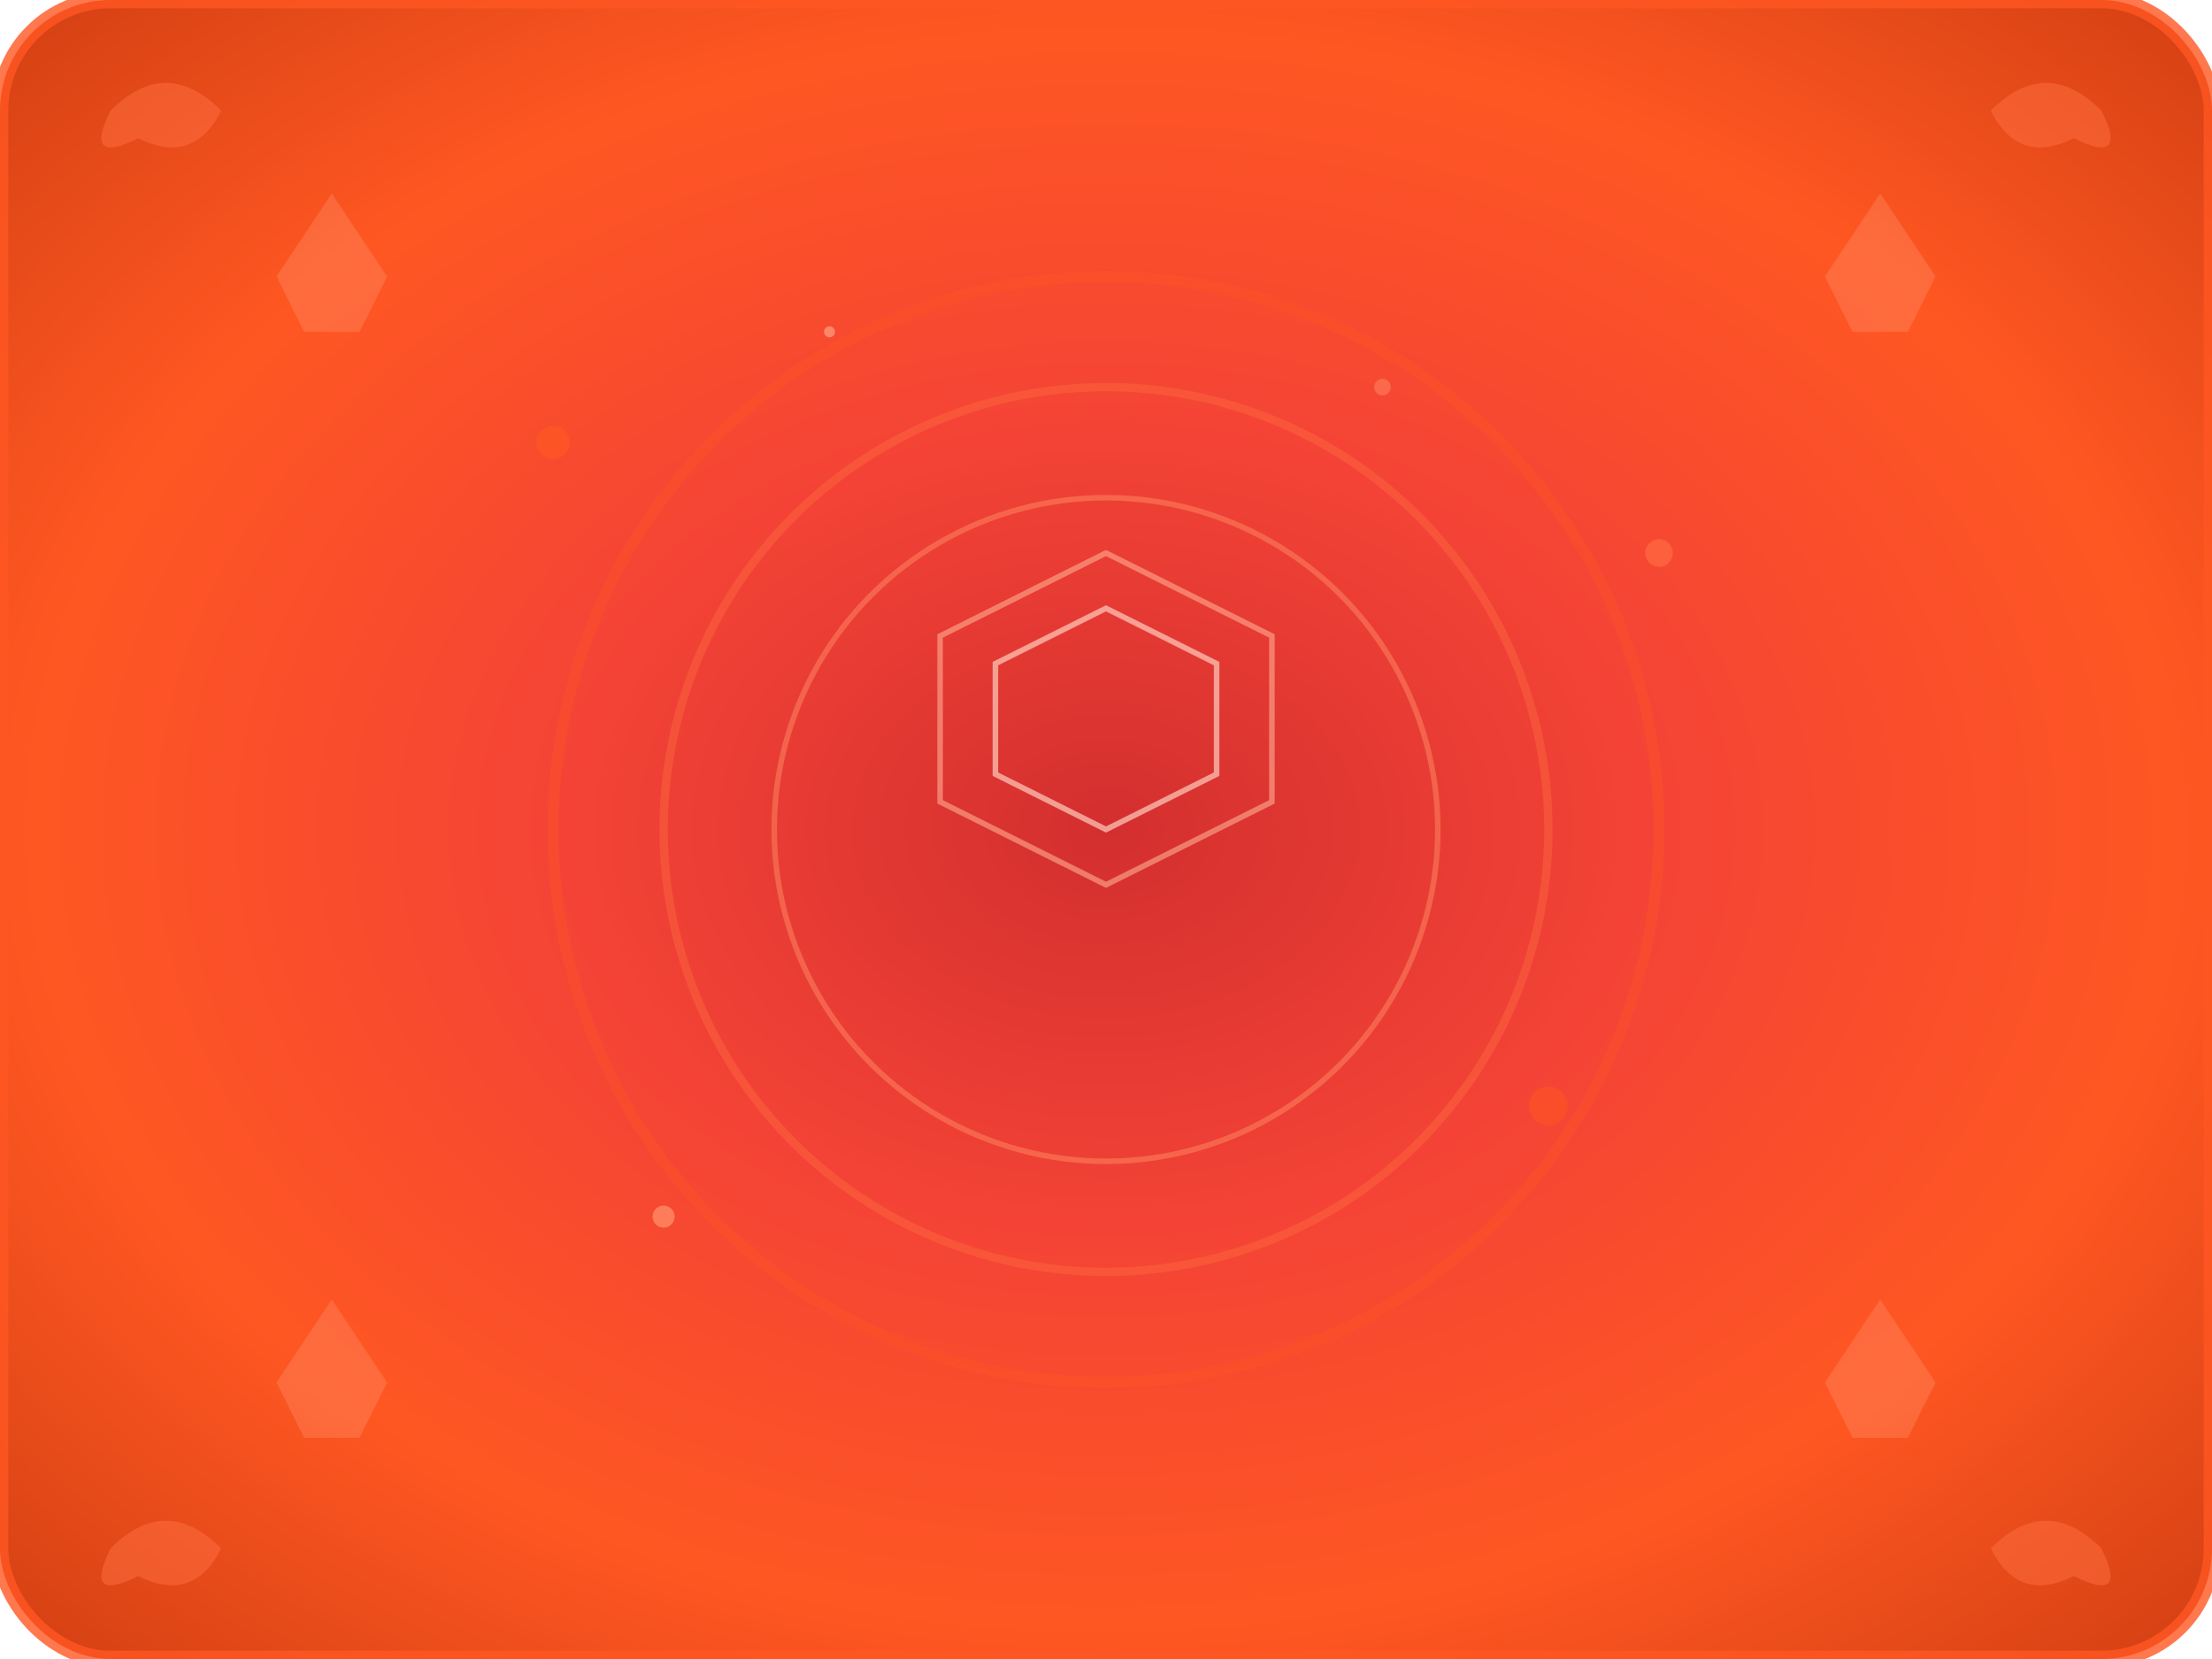 <svg width="400" height="300" viewBox="0 0 400 300" xmlns="http://www.w3.org/2000/svg">
  <!-- Fire World Background -->
  <defs>
    <radialGradient id="fireWorldBg" cx="50%" cy="50%" r="80%">
      <stop offset="0%" style="stop-color:#d32f2f;stop-opacity:1" />
      <stop offset="30%" style="stop-color:#f44336;stop-opacity:1" />
      <stop offset="60%" style="stop-color:#ff5722;stop-opacity:1" />
      <stop offset="100%" style="stop-color:#bf360c;stop-opacity:1" />
    </radialGradient>
    <filter id="fireWorldGlow">
      <feGaussianBlur stdDeviation="3" result="coloredBlur"/>
      <feMerge> 
        <feMergeNode in="coloredBlur"/>
        <feMergeNode in="SourceGraphic"/>
      </feMerge>
    </filter>
  </defs>
  
  <!-- Background -->
  <rect width="400" height="300" fill="url(#fireWorldBg)" rx="20" ry="20"/>
  
  <!-- Fire runes/symbols around the border -->
  <path d="M50 50 L60 35 L70 50 L65 60 L55 60 Z" fill="#ff8a65" opacity="0.4"/>
  <path d="M350 50 L340 35 L330 50 L335 60 L345 60 Z" fill="#ff8a65" opacity="0.4"/>
  <path d="M50 250 L60 235 L70 250 L65 260 L55 260 Z" fill="#ff8a65" opacity="0.4"/>
  <path d="M350 250 L340 235 L330 250 L335 260 L345 260 Z" fill="#ff8a65" opacity="0.4"/>
  
  <!-- Central fire pattern -->
  <circle cx="200" cy="150" r="100" fill="none" stroke="#ff5722" stroke-width="2" opacity="0.3"/>
  <circle cx="200" cy="150" r="80" fill="none" stroke="#ff7043" stroke-width="1.5" opacity="0.4"/>
  <circle cx="200" cy="150" r="60" fill="none" stroke="#ff8a65" stroke-width="1" opacity="0.5"/>
  
  <!-- Hexagonal flame pattern in center -->
  <polygon points="200,100 230,115 230,145 200,160 170,145 170,115" 
           fill="none" stroke="#ffab91" stroke-width="1" opacity="0.6"/>
  <polygon points="200,110 220,120 220,140 200,150 180,140 180,120" 
           fill="none" stroke="#ffccbc" stroke-width="1" opacity="0.7"/>
  
  <!-- Floating fire orbs -->
  <circle cx="100" cy="80" r="3" fill="#ff5722" opacity="0.7">
    <animate attributeName="cy" values="80;75;80" dur="2s" repeatCount="indefinite"/>
    <animate attributeName="opacity" values="0.7;0.4;0.7" dur="2s" repeatCount="indefinite"/>
  </circle>
  <circle cx="300" cy="100" r="2.5" fill="#ff7043" opacity="0.6">
    <animate attributeName="cy" values="100;95;100" dur="2.5s" repeatCount="indefinite"/>
    <animate attributeName="opacity" values="0.6;0.3;0.6" dur="2.5s" repeatCount="indefinite"/>
  </circle>
  <circle cx="120" cy="220" r="2" fill="#ff8a65" opacity="0.8">
    <animate attributeName="cy" values="220;215;220" dur="1.8s" repeatCount="indefinite"/>
    <animate attributeName="opacity" values="0.8;0.5;0.8" dur="1.8s" repeatCount="indefinite"/>
  </circle>
  <circle cx="280" cy="200" r="3.5" fill="#ff5722" opacity="0.5">
    <animate attributeName="cy" values="200;195;200" dur="3s" repeatCount="indefinite"/>
    <animate attributeName="opacity" values="0.5;0.2;0.5" dur="3s" repeatCount="indefinite"/>
  </circle>
  
  <!-- Corner flame decorative elements -->
  <path d="M20 20 Q30 10, 40 20 Q35 30, 25 25 Q15 30, 20 20" fill="#ff7043" opacity="0.5"/>
  <path d="M380 20 Q370 10, 360 20 Q365 30, 375 25 Q385 30, 380 20" fill="#ff7043" opacity="0.5"/>
  <path d="M20 280 Q30 270, 40 280 Q35 290, 25 285 Q15 290, 20 280" fill="#ff7043" opacity="0.5"/>
  <path d="M380 280 Q370 270, 360 280 Q365 290, 375 285 Q385 290, 380 280" fill="#ff7043" opacity="0.5"/>
  
  <!-- Fire particles -->
  <circle cx="150" cy="60" r="1" fill="#ffab91" opacity="0.6">
    <animateTransform attributeName="transform" type="translate" 
                      values="0,0;5,-10;0,0" dur="3s" repeatCount="indefinite"/>
    <animate attributeName="opacity" values="0.6;0.2;0.6" dur="3s" repeatCount="indefinite"/>
  </circle>
  <circle cx="250" cy="70" r="1.5" fill="#ff8a65" opacity="0.5">
    <animateTransform attributeName="transform" type="translate" 
                      values="0,0;-8,-5;0,0" dur="4s" repeatCount="indefinite"/>
    <animate attributeName="opacity" values="0.5;0.1;0.5" dur="4s" repeatCount="indefinite"/>
  </circle>
  
  <!-- Border -->
  <rect width="400" height="300" fill="none" stroke="#ff5722" stroke-width="3" rx="20" ry="20" opacity="0.8"/>
</svg>
